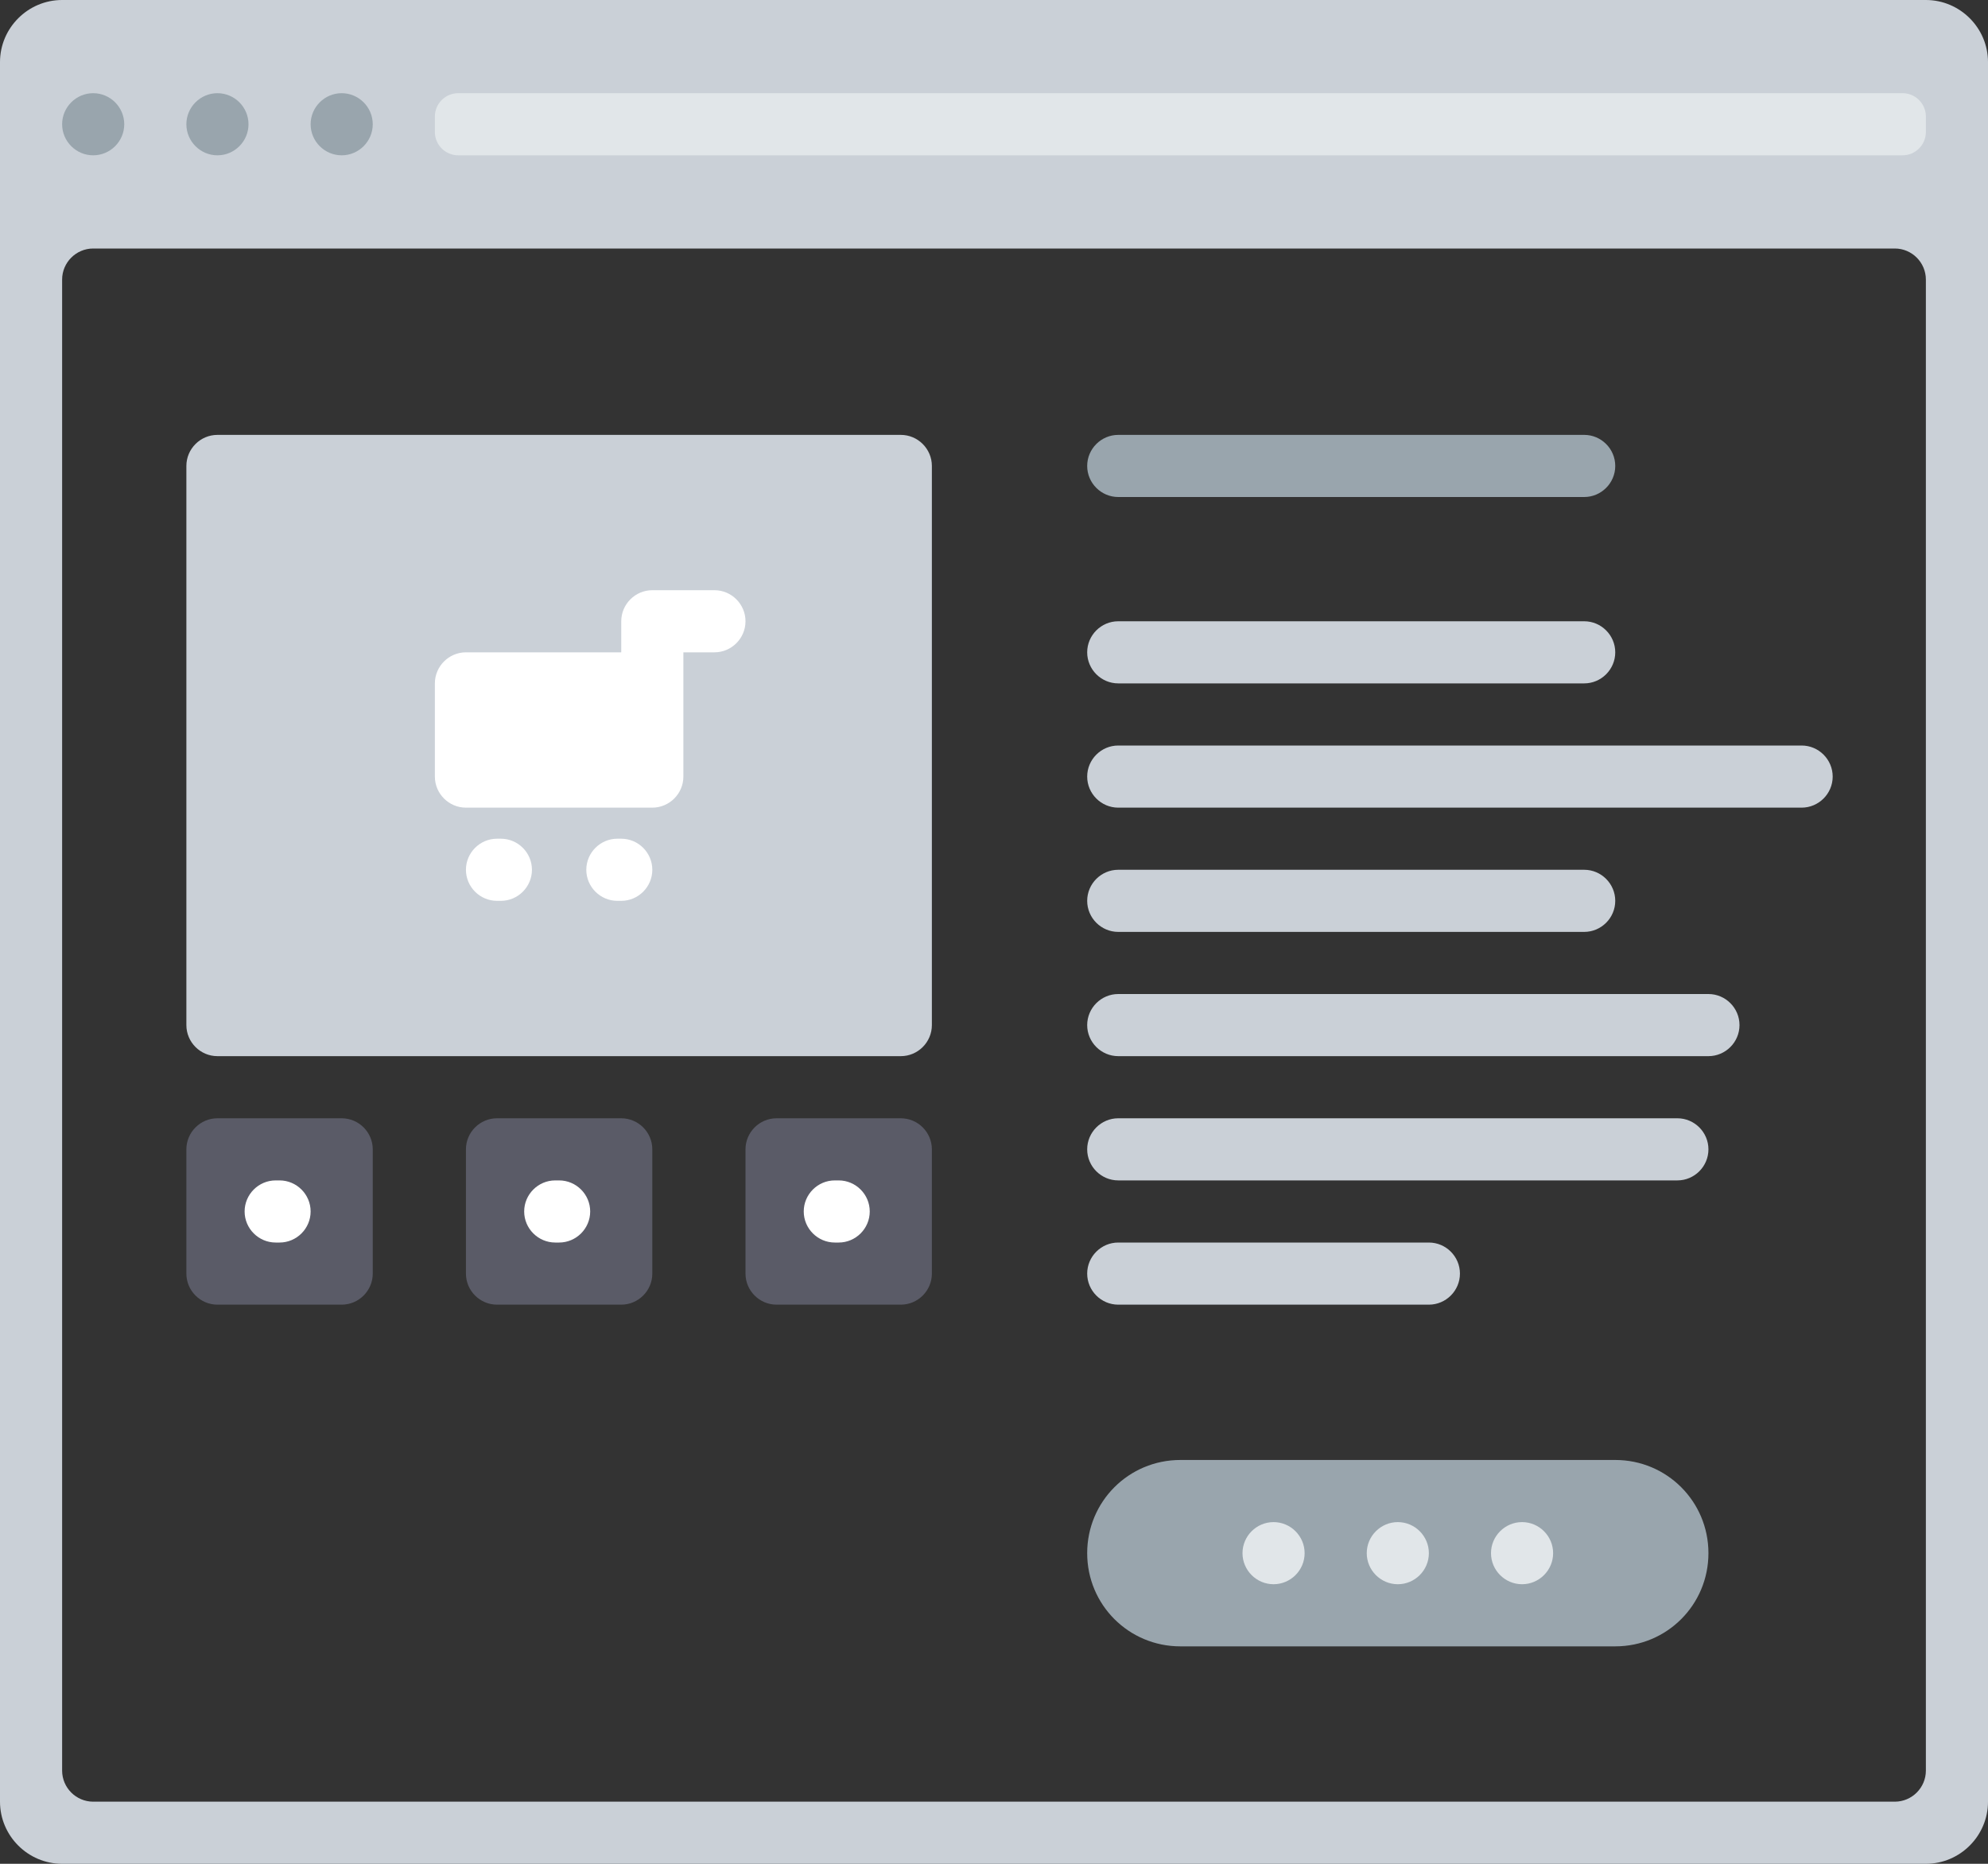 <svg xmlns="http://www.w3.org/2000/svg" xml:space="preserve" id="Layer_1" x="0" y="0" version="1.1" viewBox="0 0 512 480">
  <rect x="0" y="0" width="512" height="480" fill="#333333" stroke="none"/>
  <style>
    .st0{fill:#cad0d7}.st1{fill:#e1e6e9}.st2{fill:#99a5ad}.st3{fill:#fff}
  </style>
  <path d="M496 0H16C7.2 0 0 7.2 0 16v448c0 8.8 7.2 16 16 16h480c8.8 0 16-7.2 16-16V16c0-8.8-7.2-16-16-16zm0 456c0 4.4-3.6 8-8 8H24c-4.4 0-8-3.6-8-8V72c0-4.4 3.6-8 8-8h464c4.4 0 8 3.6 8 8v384z" class="st0"/>
  <path d="M490 40H118c-3.3 0-6-2.7-6-6v-4c0-3.3 2.7-6 6-6h372c3.3 0 6 2.7 6 6v4c0 3.3-2.7 6-6 6z" class="st1"/>
  <path d="M24 40c-4.4 0-8-3.6-8-8s3.6-8 8-8 8 3.6 8 8-3.6 8-8 8zm40-8c0-4.4-3.6-8-8-8s-8 3.6-8 8 3.6 8 8 8 8-3.6 8-8zm32 0c0-4.4-3.6-8-8-8s-8 3.6-8 8 3.6 8 8 8 8-3.6 8-8z" class="st2"/>
  <path d="M232 272H56c-4.4 0-8-3.6-8-8V120c0-4.4 3.6-8 8-8h176c4.4 0 8 3.6 8 8v144c0 4.4-3.6 8-8 8z" class="st0"/>
  <path d="M192 160c0 4.4-3.6 8-8 8h-8v32c0 4.4-3.6 8-8 8h-48c-4.4 0-8-3.6-8-8v-24c0-4.4 3.6-8 8-8h40v-8c0-4.4 3.6-8 8-8h16c4.4 0 8 3.6 8 8zm-55 64c0-4.4-3.6-8-8-8h-1c-4.4 0-8 3.6-8 8s3.6 8 8 8h1c4.4 0 8-3.6 8-8zm31 0c0-4.4-3.6-8-8-8h-1c-4.4 0-8 3.6-8 8s3.6 8 8 8h1c4.4 0 8-3.6 8-8z" class="st3"/>
  <path fill="#5a5b67" d="M88 336H56c-4.4 0-8-3.6-8-8v-32c0-4.4 3.6-8 8-8h32c4.4 0 8 3.6 8 8v32c0 4.4-3.6 8-8 8zm80-8v-32c0-4.4-3.6-8-8-8h-32c-4.4 0-8 3.6-8 8v32c0 4.4 3.6 8 8 8h32c4.4 0 8-3.6 8-8zm72 0v-32c0-4.4-3.6-8-8-8h-32c-4.4 0-8 3.6-8 8v32c0 4.4 3.6 8 8 8h32c4.4 0 8-3.6 8-8z"/>
  <path d="M72 320h-1c-4.4 0-8-3.6-8-8s3.6-8 8-8h1c4.4 0 8 3.6 8 8s-3.6 8-8 8zm80-8c0-4.4-3.6-8-8-8h-1c-4.4 0-8 3.6-8 8s3.6 8 8 8h1c4.4 0 8-3.6 8-8zm72 0c0-4.4-3.6-8-8-8h-1c-4.4 0-8 3.6-8 8s3.6 8 8 8h1c4.4 0 8-3.6 8-8z" class="st3"/>
  <path d="M408 128H288c-4.4 0-8-3.6-8-8s3.6-8 8-8h120c4.4 0 8 3.6 8 8s-3.6 8-8 8z" class="st2"/>
  <path d="M408 176H288c-4.4 0-8-3.6-8-8s3.6-8 8-8h120c4.4 0 8 3.6 8 8s-3.6 8-8 8zm8 56c0-4.4-3.6-8-8-8H288c-4.4 0-8 3.6-8 8s3.6 8 8 8h120c4.4 0 8-3.6 8-8zm56-32c0-4.4-3.6-8-8-8H288c-4.4 0-8 3.6-8 8s3.6 8 8 8h176c4.4 0 8-3.6 8-8zm-24 64c0-4.4-3.6-8-8-8H288c-4.4 0-8 3.6-8 8s3.6 8 8 8h152c4.4 0 8-3.6 8-8zm-8 32c0-4.4-3.6-8-8-8H288c-4.4 0-8 3.6-8 8s3.6 8 8 8h144c4.4 0 8-3.6 8-8zm-64 32c0-4.4-3.6-8-8-8h-80c-4.4 0-8 3.6-8 8s3.6 8 8 8h80c4.4 0 8-3.6 8-8z" class="st0"/>
  <path d="M416 424H304c-13.3 0-24-10.7-24-24s10.7-24 24-24h112c13.3 0 24 10.7 24 24s-10.7 24-24 24z" class="st2"/>
  <path d="M328 408c-4.4 0-8-3.6-8-8s3.6-8 8-8 8 3.6 8 8-3.6 8-8 8zm40-8c0-4.4-3.6-8-8-8s-8 3.6-8 8 3.6 8 8 8 8-3.6 8-8zm32 0c0-4.4-3.6-8-8-8s-8 3.6-8 8 3.6 8 8 8 8-3.6 8-8z" class="st1"/>
</svg>